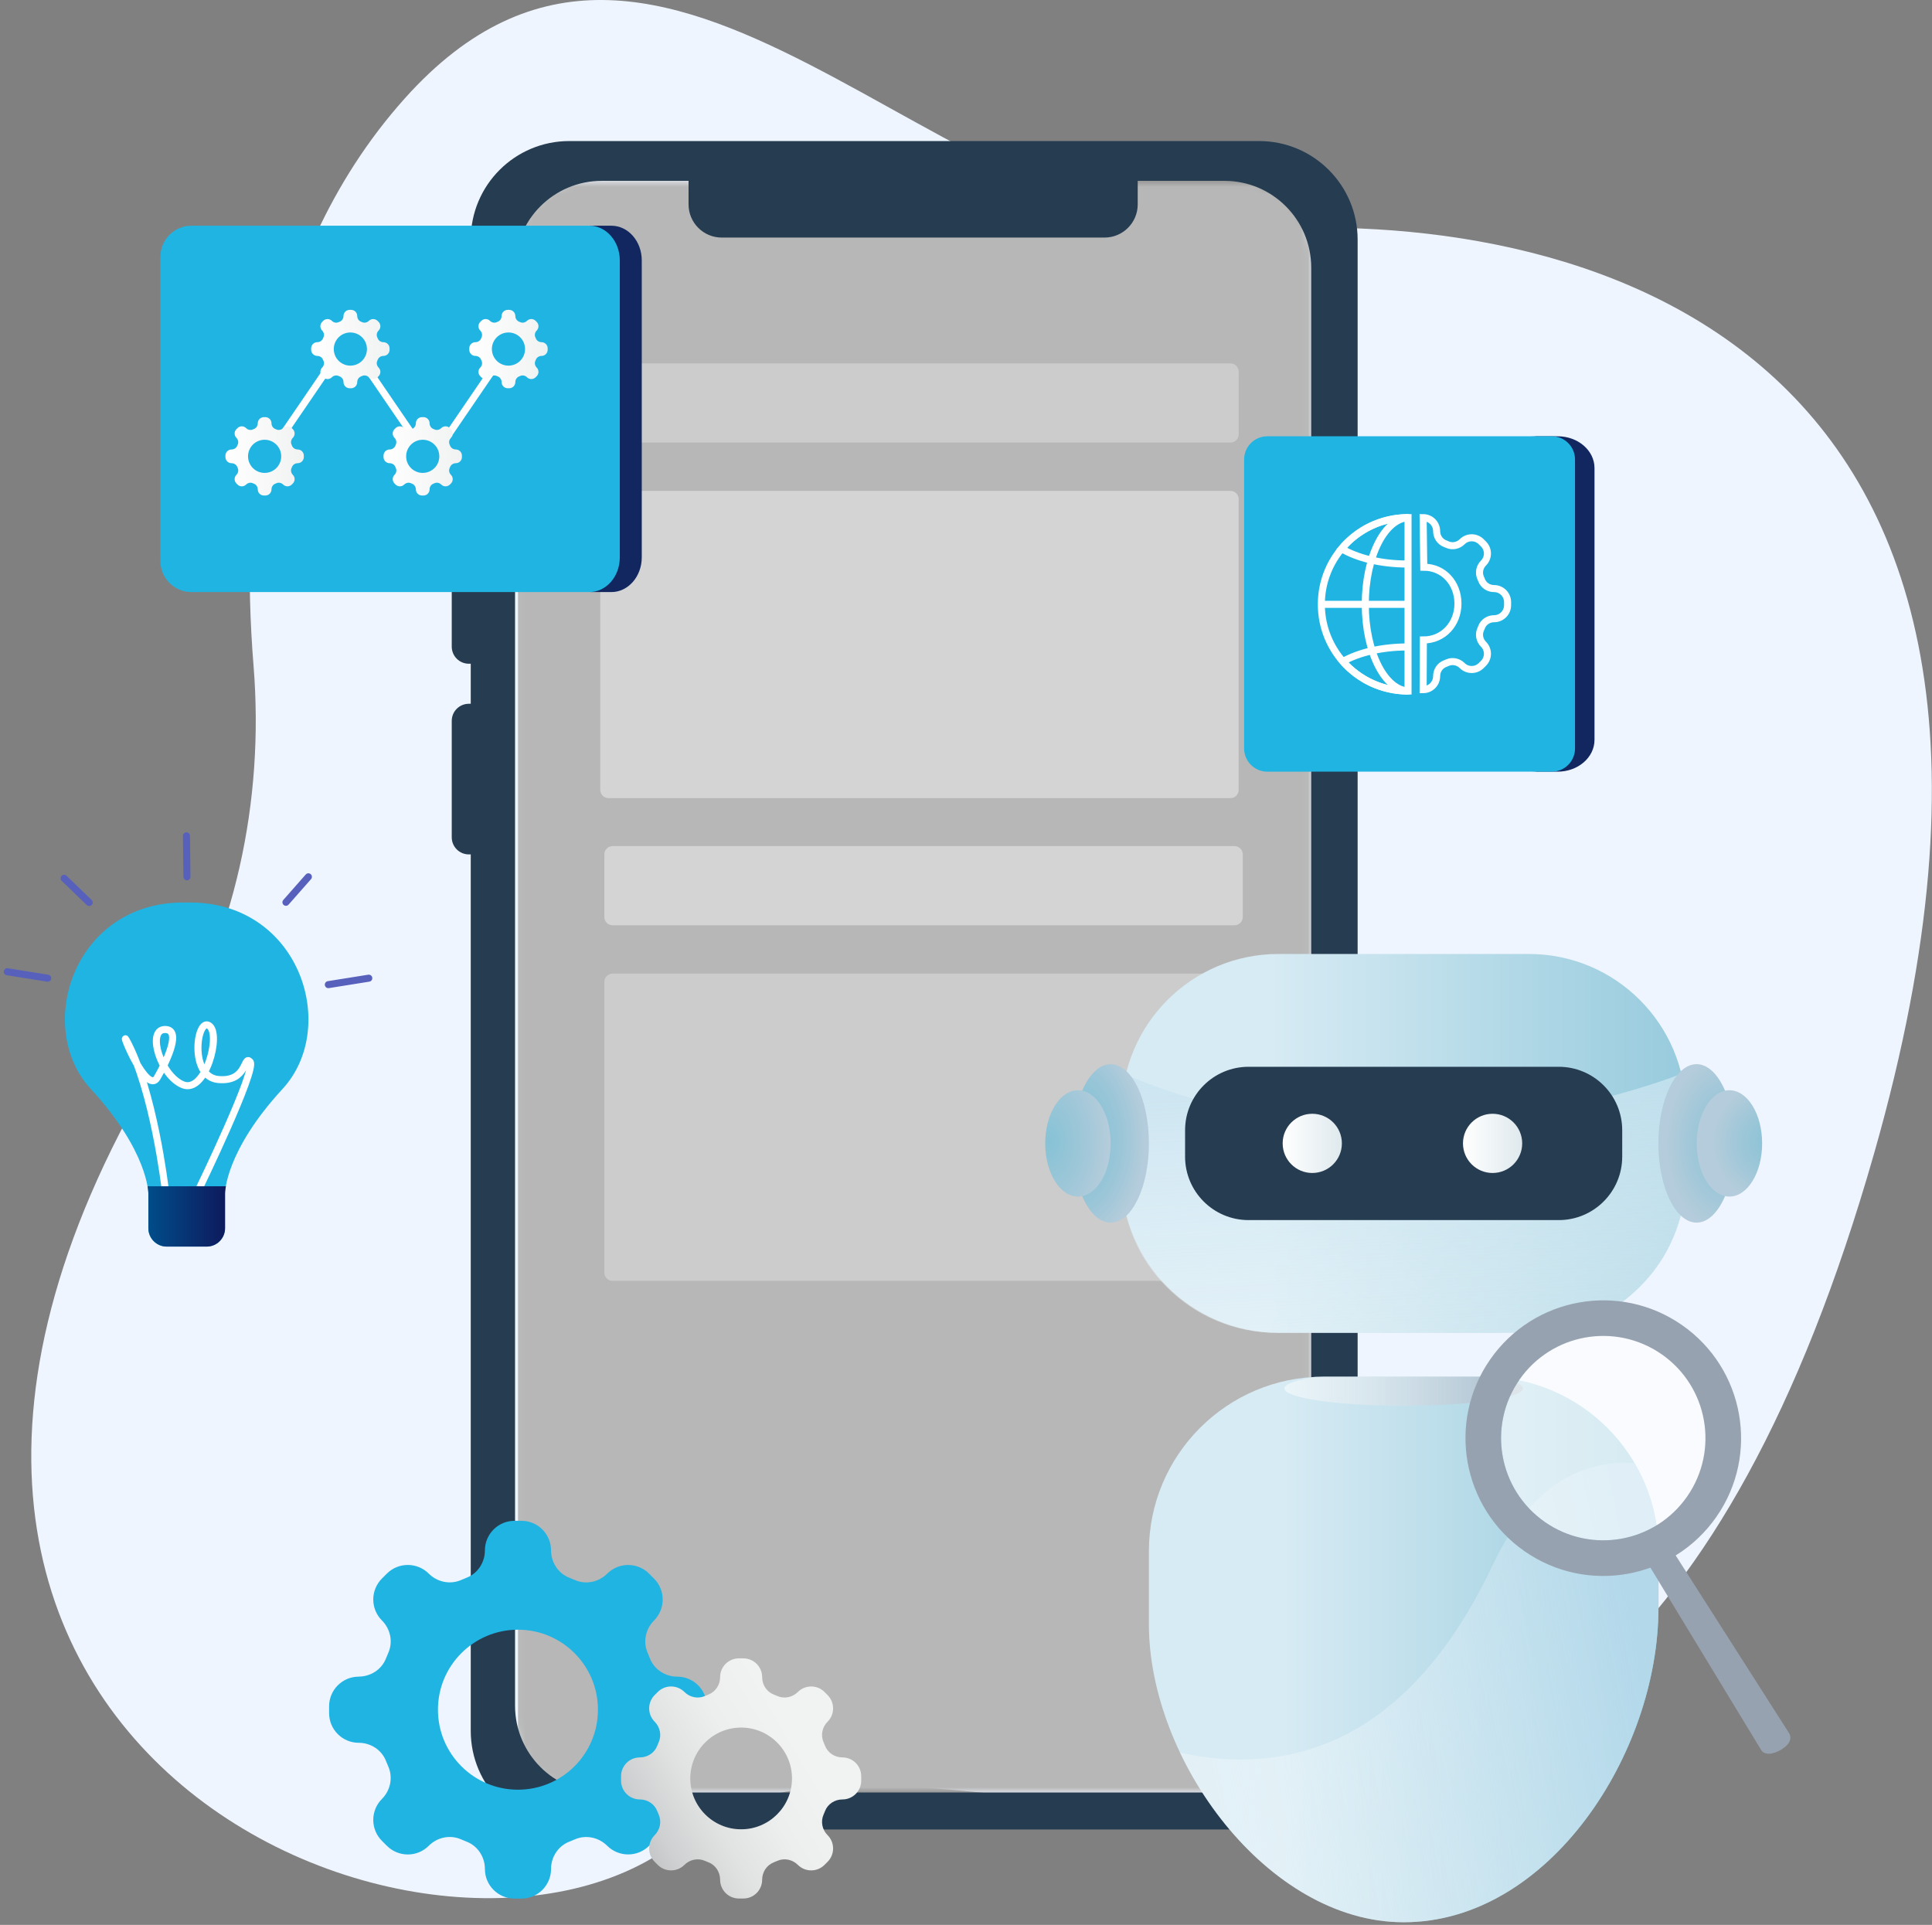 <svg width="274" height="273" viewBox="0 0 274 273" fill="none" xmlns="http://www.w3.org/2000/svg">
<rect x="0" y="0" width="274" height="273" fill="#808080" stroke="none"/>
<path d="M23.235 149.559C33.322 133.057 37.512 113.699 35.959 94.425C34.035 70.6 36.278 37.553 57.416 13.946C94.183 -27.104 133.394 35.857 177.484 32.648C221.575 29.441 299.358 45.968 265.808 163.517C223.372 312.181 133.268 230.476 96.652 260.633C62.782 288.532 -36.677 247.557 23.235 149.559Z" fill="url(#paint0_linear_470_6759)"/>
<mask id="mask0_470_6759" style="mask-type:luminance" maskUnits="userSpaceOnUse" x="73" y="25" width="113" height="230">
<path d="M175.797 25.641H83.207C77.59 25.641 73.037 30.194 73.037 35.811V244.051C73.037 249.668 77.59 254.222 83.207 254.222H175.797C181.414 254.222 185.967 249.668 185.967 244.051V35.811C185.967 30.194 181.414 25.641 175.797 25.641Z" fill="white"/>
</mask>
<g mask="url(#mask0_470_6759)">
<path d="M190.258 25.641H73.465V255.196H190.258V25.641Z" fill="#B7B7B7"/>
</g>
<path d="M174.503 51.539H86.297C85.653 51.539 85.13 52.062 85.13 52.706V61.6C85.13 62.245 85.653 62.767 86.297 62.767H174.503C175.148 62.767 175.67 62.245 175.67 61.6V52.706C175.67 52.062 175.148 51.539 174.503 51.539Z" fill="white" fill-opacity="0.3"/>
<path d="M174.503 69.617H86.297C85.653 69.617 85.13 70.14 85.13 70.784V112.028C85.13 112.673 85.653 113.195 86.297 113.195H174.503C175.148 113.195 175.67 112.673 175.67 112.028V70.784C175.67 70.14 175.148 69.617 174.503 69.617Z" fill="white" fill-opacity="0.4"/>
<path d="M193.088 71.552H192.542V33.978C192.542 26.261 186.286 20.004 178.568 20.004H80.738C73.02 20.004 66.763 26.261 66.763 33.978V72.769H66.494C65.151 72.769 64.067 73.853 64.067 75.197V91.707C64.067 93.051 65.151 94.134 66.494 94.134H66.763V99.812H66.494C65.151 99.812 64.067 100.895 64.067 102.239V118.749C64.067 120.093 65.151 121.176 66.494 121.176H66.763V245.494C66.763 253.212 73.02 259.469 80.738 259.469H178.568C186.286 259.469 192.542 253.212 192.542 245.494V92.917H193.088C194.432 92.917 195.515 91.833 195.515 90.49V73.979C195.515 72.635 194.432 71.552 193.088 71.552ZM185.967 241.917C185.967 248.711 180.457 254.22 173.663 254.22H85.348C78.554 254.22 73.045 248.711 73.045 241.917V37.951C73.045 31.157 78.554 25.648 85.348 25.648H97.652V28.99C97.652 31.585 99.76 33.693 102.355 33.693H156.649C159.244 33.693 161.352 31.585 161.352 28.99V25.648H173.655C180.449 25.648 185.958 31.157 185.958 37.951V241.917H185.967Z" fill="#263C51"/>
<path d="M175.082 120H86.876C86.232 120 85.709 120.523 85.709 121.167V130.061C85.709 130.706 86.232 131.228 86.876 131.228H175.082C175.727 131.228 176.25 130.706 176.25 130.061V121.167C176.25 120.523 175.727 120 175.082 120Z" fill="white" fill-opacity="0.4"/>
<path d="M175.082 138.082H86.876C86.232 138.082 85.709 138.605 85.709 139.249V180.493C85.709 181.137 86.232 181.66 86.876 181.66H175.082C175.727 181.66 176.25 181.137 176.25 180.493V139.249C176.25 138.605 175.727 138.082 175.082 138.082Z" fill="white" fill-opacity="0.3"/>
<path d="M50.874 237.783C52.57 237.783 54.132 236.775 54.745 235.196C54.846 234.928 54.955 234.667 55.073 234.407C55.762 232.853 55.375 231.031 54.166 229.822C52.528 228.176 52.528 225.522 54.166 223.876L54.863 223.179C56.501 221.541 59.163 221.541 60.809 223.179C62.01 224.38 63.832 224.766 65.394 224.086C65.655 223.968 65.915 223.859 66.184 223.758C67.763 223.145 68.77 221.583 68.77 219.887C68.77 217.569 70.651 215.688 72.969 215.688H73.952C76.27 215.688 78.151 217.569 78.151 219.887C78.151 221.583 79.159 223.145 80.738 223.758C81.007 223.859 81.267 223.968 81.527 224.086C83.081 224.774 84.903 224.388 86.112 223.187C87.75 221.541 90.412 221.541 92.058 223.187L92.755 223.884C94.393 225.522 94.393 228.184 92.755 229.83C91.555 231.031 91.168 232.853 91.849 234.415C91.966 234.676 92.075 234.936 92.176 235.205C92.789 236.784 94.351 237.791 96.048 237.791C98.365 237.791 100.247 239.673 100.247 241.991V242.973C100.247 245.291 98.365 247.172 96.048 247.172C94.351 247.172 92.789 248.18 92.176 249.759C92.075 250.028 91.966 250.288 91.849 250.548C91.16 252.102 91.546 253.924 92.755 255.134C94.393 256.78 94.393 259.434 92.755 261.08L92.058 261.777C90.421 263.414 87.759 263.414 86.112 261.777C84.912 260.576 83.089 260.189 81.527 260.87C81.267 260.987 81.007 261.096 80.738 261.197C79.159 261.81 78.151 263.372 78.151 265.069C78.151 267.387 76.27 269.268 73.952 269.268H72.969C70.651 269.268 68.77 267.387 68.77 265.069C68.77 263.372 67.763 261.81 66.184 261.197C65.915 261.096 65.655 260.987 65.394 260.87C63.832 260.181 62.018 260.567 60.809 261.777C59.171 263.423 56.509 263.423 54.863 261.777L54.166 261.08C52.528 259.442 52.528 256.78 54.166 255.134C55.367 253.933 55.753 252.11 55.073 250.548C54.955 250.288 54.846 250.028 54.745 249.759C54.132 248.18 52.57 247.172 50.874 247.172C48.556 247.172 46.675 245.291 46.675 242.973V241.991C46.675 239.673 48.556 237.791 50.874 237.791V237.783ZM73.457 253.824C79.722 253.824 84.802 248.743 84.802 242.478C84.802 236.213 79.722 231.132 73.457 231.132C67.192 231.132 62.111 236.213 62.111 242.478C62.111 248.743 67.192 253.824 73.457 253.824Z" fill="#20B4E3"/>
<path d="M90.748 249.245C91.823 249.245 92.822 248.607 93.208 247.599C93.276 247.431 93.343 247.263 93.418 247.096C93.855 246.105 93.612 244.946 92.847 244.181C91.806 243.14 91.806 241.444 92.847 240.402L93.284 239.965C94.325 238.924 96.022 238.924 97.063 239.965C97.827 240.73 98.986 240.973 99.977 240.537C100.145 240.461 100.313 240.394 100.481 240.327C101.489 239.932 102.127 238.941 102.127 237.866C102.127 236.388 103.32 235.195 104.798 235.195H105.419C106.897 235.195 108.09 236.388 108.09 237.866C108.09 238.941 108.728 239.94 109.736 240.327C109.904 240.394 110.072 240.461 110.24 240.537C111.231 240.973 112.39 240.73 113.154 239.965C114.195 238.924 115.892 238.924 116.933 239.965L117.37 240.402C118.411 241.444 118.411 243.14 117.37 244.181C116.606 244.946 116.362 246.105 116.799 247.096C116.874 247.263 116.942 247.431 117.009 247.599C117.404 248.607 118.394 249.245 119.469 249.245C120.948 249.245 122.14 250.438 122.14 251.916V252.538C122.14 254.016 120.948 255.208 119.469 255.208C118.394 255.208 117.395 255.846 117.009 256.854C116.942 257.022 116.874 257.19 116.799 257.358C116.362 258.349 116.606 259.508 117.37 260.272C118.411 261.314 118.411 263.01 117.37 264.051L116.933 264.488C115.892 265.529 114.195 265.529 113.154 264.488C112.39 263.724 111.231 263.48 110.24 263.917C110.072 263.993 109.904 264.06 109.736 264.127C108.728 264.522 108.09 265.513 108.09 266.588C108.09 268.066 106.897 269.258 105.419 269.258H104.798C103.32 269.258 102.127 268.066 102.127 266.588C102.127 265.513 101.489 264.513 100.481 264.127C100.313 264.06 100.145 263.993 99.977 263.917C98.986 263.48 97.827 263.724 97.063 264.488C96.022 265.529 94.325 265.529 93.284 264.488L92.847 264.051C91.806 263.01 91.806 261.314 92.847 260.272C93.612 259.508 93.855 258.349 93.418 257.358C93.343 257.19 93.276 257.022 93.208 256.854C92.814 255.846 91.823 255.208 90.748 255.208C89.27 255.208 88.077 254.016 88.077 252.538V251.916C88.077 250.438 89.27 249.245 90.748 249.245ZM105.109 259.441C109.089 259.441 112.323 256.207 112.323 252.227C112.323 248.246 109.089 245.013 105.109 245.013C101.128 245.013 97.895 248.246 97.895 252.227C97.895 256.207 101.128 259.441 105.109 259.441Z" fill="url(#paint1_linear_470_6759)"/>
<path d="M26.47 128.001C10.522 127.649 4.735 145.604 12.882 154.447C21.036 163.291 21.036 169.228 21.036 169.228V174.191C21.036 175.627 22.203 176.795 23.64 176.795H29.308C30.744 176.795 31.912 175.627 31.912 174.191V169.228C31.912 169.228 31.912 163.291 40.066 154.447C48.221 145.604 42.426 127.64 26.478 128.001H26.47Z" fill="#20B4E3"/>
<path d="M23.42 168.588C23.42 168.588 21.783 154.588 17.903 147.5C17.029 145.904 20.809 155.403 22.295 152.841C23.782 150.271 25.805 145.879 23.311 146.013C20.809 146.148 22.774 152.564 25.948 153.849C29.123 155.134 31.424 146.685 29.66 145.468C27.905 144.25 26.755 152.698 30.945 153.101C35.136 153.505 34.523 149.524 35.472 150.599C36.421 151.682 28.317 168.428 28.317 168.428" stroke="white" stroke-miterlimit="10"/>
<path d="M6.767 138.732L1.031 137.816" stroke="#5761BC" stroke-miterlimit="10" stroke-linecap="round"/>
<path d="M46.566 139.646L52.302 138.73" stroke="#5761BC" stroke-miterlimit="10" stroke-linecap="round"/>
<path d="M12.646 127.993L9.094 124.566" stroke="#5761BC" stroke-miterlimit="10" stroke-linecap="round"/>
<path d="M40.553 127.967L43.736 124.355" stroke="#5761BC" stroke-miterlimit="10" stroke-linecap="round"/>
<path d="M26.512 124.354L26.444 118.543" stroke="#5761BC" stroke-miterlimit="10" stroke-linecap="round"/>
<path d="M20.927 168.242C21.036 168.88 21.044 169.233 21.044 169.233V174.196C21.044 175.633 22.212 176.8 23.648 176.8H29.317C30.753 176.8 31.92 175.633 31.92 174.196V169.233C31.92 169.233 31.92 168.88 32.038 168.242H20.935H20.927Z" fill="url(#paint2_linear_470_6759)"/>
<path d="M181.314 135.297H216.83C229.116 135.297 239.085 145.265 239.085 157.552V166.773C239.085 179.06 229.116 189.028 216.83 189.028H181.314C169.027 189.028 159.059 179.06 159.059 166.773V157.552C159.059 145.265 169.027 135.297 181.314 135.297Z" fill="url(#paint3_linear_470_6759)"/>
<path d="M199.067 272.622C179.752 272.622 162.938 249.67 162.938 230.354V220.016C162.938 206.344 174.024 195.25 187.705 195.25H210.447C224.119 195.25 235.213 206.336 235.213 220.016V228.036C235.213 248.629 219.676 272.622 199.084 272.622H199.067Z" fill="url(#paint4_linear_470_6759)"/>
<path d="M187.697 195.25C187.319 195.25 186.949 195.258 186.571 195.275C183.834 195.712 182.146 196.291 182.146 196.921C182.146 198.273 189.721 199.373 199.068 199.373C208.415 199.373 215.99 198.273 215.99 196.921C215.99 196.283 214.302 195.712 211.564 195.275C211.195 195.258 210.817 195.25 210.439 195.25H187.697Z" fill="url(#paint5_linear_470_6759)"/>
<path d="M211.681 222.001C203.174 240.057 189.208 253.285 167.364 248.582C173.612 261.699 185.748 272.625 199.067 272.625C219.66 272.625 235.196 248.632 235.196 228.04V220.019C235.196 215.459 233.953 211.185 231.803 207.515C226.412 207.078 217.871 208.867 211.673 222.01L211.681 222.001Z" fill="url(#paint6_linear_470_6759)"/>
<path d="M239.085 162.162C239.085 158.686 239.58 155.377 238.379 152.328C227.982 156.317 192.861 166.529 159.663 152.429C158.488 155.452 159.059 158.728 159.059 162.162V167.017C159.059 179.169 168.91 189.028 181.07 189.028H212.227C226.412 189.658 232.652 184.107 236.49 177.237C240.176 170.645 239.211 163.338 239.211 163.338C239.211 163.221 239.085 162.272 239.085 162.162Z" fill="url(#paint7_linear_470_6759)"/>
<path d="M221.063 151.297H177.073C172.101 151.297 168.07 155.328 168.07 160.3V164.037C168.07 169.009 172.101 173.04 177.073 173.04H221.063C226.035 173.04 230.066 169.009 230.066 164.037V160.3C230.066 155.328 226.035 151.297 221.063 151.297Z" fill="#263C51"/>
<path d="M157.521 173.399C160.513 173.399 162.938 168.368 162.938 162.163C162.938 155.957 160.513 150.926 157.521 150.926C154.53 150.926 152.104 155.957 152.104 162.163C152.104 168.368 154.53 173.399 157.521 173.399Z" fill="url(#paint8_radial_470_6759)"/>
<path d="M152.878 169.704C155.442 169.704 157.522 166.328 157.522 162.163C157.522 157.998 155.442 154.621 152.878 154.621C150.313 154.621 148.233 157.998 148.233 162.163C148.233 166.328 150.313 169.704 152.878 169.704Z" fill="url(#paint9_radial_470_6759)"/>
<path d="M240.613 173.399C243.605 173.399 246.03 168.368 246.03 162.163C246.03 155.957 243.605 150.926 240.613 150.926C237.621 150.926 235.196 155.957 235.196 162.163C235.196 168.368 237.621 173.399 240.613 173.399Z" fill="url(#paint10_radial_470_6759)"/>
<path d="M245.266 169.704C247.831 169.704 249.91 166.328 249.91 162.163C249.91 157.998 247.831 154.621 245.266 154.621C242.701 154.621 240.622 157.998 240.622 162.163C240.622 166.328 242.701 169.704 245.266 169.704Z" fill="url(#paint11_radial_470_6759)"/>
<circle cx="186.109" cy="162.16" r="4.199" fill="url(#paint12_linear_470_6759)"/>
<circle cx="211.682" cy="162.16" r="4.199" fill="url(#paint13_linear_470_6759)"/>
<path d="M252.682 248.097C254.017 247.266 254.126 246.367 253.681 245.729L235.256 216.848C235.037 216.537 234.005 216.999 233.358 217.411C232.711 217.814 231.729 218.46 231.913 218.788L249.776 248.198C250.163 248.878 251.347 248.937 252.682 248.106V248.097Z" fill="#97A2B0"/>
<path opacity="0.6" d="M241.87 204.421C242.121 196.42 235.837 189.73 227.835 189.48C219.834 189.23 213.144 195.514 212.894 203.516C212.644 211.517 218.928 218.207 226.93 218.457C234.931 218.707 241.62 212.423 241.87 204.421Z" fill="white"/>
<path d="M211.337 192.81C217.501 183.95 229.679 181.758 238.539 187.922C247.399 194.086 249.591 206.264 243.427 215.124C237.262 223.984 225.085 226.176 216.225 220.012C207.365 213.847 205.173 201.67 211.337 192.81ZM219.106 215.863C225.681 220.431 234.709 218.811 239.278 212.235C243.846 205.659 242.226 196.631 235.65 192.062C229.074 187.494 220.046 189.115 215.478 195.69C210.909 202.266 212.53 211.294 219.106 215.863Z" fill="#97A2B0"/>
<path d="M83.803 32.012H27.157C24.722 32.012 22.748 33.986 22.748 36.421V79.562C22.748 81.997 24.722 83.971 27.157 83.971H83.803C86.238 83.971 88.212 81.997 88.212 79.562V36.421C88.212 33.986 86.238 32.012 83.803 32.012Z" fill="#20B4E3"/>
<path d="M86.709 32.012H83.593C85.969 32.012 87.901 34.22 87.901 36.933V79.05C87.901 81.771 85.969 83.971 83.593 83.971H86.709C89.085 83.971 91.017 81.762 91.017 79.05V36.933C91.017 34.212 89.085 32.012 86.709 32.012Z" fill="#122760"/>
<path d="M39.889 61.953L46.775 51.867" stroke="white" stroke-miterlimit="10"/>
<path d="M63.109 62.364L69.996 52.277" stroke="white" stroke-miterlimit="10"/>
<path d="M58.692 61.953L51.806 51.867" stroke="white" stroke-miterlimit="10"/>
<path d="M42.215 65.694C41.863 65.694 41.535 65.904 41.409 66.231C41.384 66.29 41.367 66.341 41.342 66.391C41.199 66.71 41.283 67.088 41.527 67.34C41.871 67.684 41.871 68.23 41.527 68.575L41.384 68.717C41.04 69.062 40.494 69.062 40.15 68.717C39.898 68.465 39.52 68.39 39.2 68.532C39.15 68.558 39.091 68.583 39.041 68.6C38.713 68.726 38.504 69.053 38.504 69.406C38.504 69.885 38.117 70.279 37.63 70.279H37.428C36.95 70.279 36.555 69.893 36.555 69.406C36.555 69.053 36.345 68.726 36.018 68.6C35.959 68.575 35.908 68.558 35.858 68.532C35.539 68.39 35.161 68.474 34.909 68.717C34.565 69.062 34.019 69.062 33.675 68.717L33.532 68.575C33.188 68.23 33.188 67.684 33.532 67.34C33.784 67.088 33.859 66.71 33.717 66.391C33.691 66.341 33.666 66.282 33.649 66.231C33.523 65.904 33.196 65.694 32.843 65.694C32.364 65.694 31.97 65.308 31.97 64.82V64.619C31.97 64.14 32.356 63.746 32.843 63.746C33.196 63.746 33.523 63.536 33.649 63.208C33.675 63.149 33.691 63.099 33.717 63.048C33.859 62.729 33.775 62.352 33.532 62.099C33.188 61.755 33.188 61.209 33.532 60.865L33.675 60.722C34.019 60.378 34.565 60.378 34.909 60.722C35.161 60.974 35.539 61.05 35.858 60.907C35.908 60.882 35.967 60.857 36.018 60.84C36.345 60.714 36.555 60.386 36.555 60.034C36.555 59.555 36.941 59.16 37.428 59.16H37.63C38.109 59.16 38.504 59.547 38.504 60.034C38.504 60.386 38.713 60.714 39.041 60.84C39.1 60.865 39.15 60.882 39.2 60.907C39.52 61.05 39.898 60.966 40.15 60.722C40.494 60.378 41.04 60.378 41.384 60.722L41.527 60.865C41.871 61.209 41.871 61.755 41.527 62.099C41.275 62.352 41.199 62.729 41.342 63.048C41.367 63.099 41.392 63.158 41.409 63.208C41.535 63.536 41.863 63.746 42.215 63.746C42.694 63.746 43.089 64.132 43.089 64.619V64.82C43.089 65.299 42.703 65.694 42.215 65.694ZM37.529 62.368C36.228 62.368 35.178 63.418 35.178 64.72C35.178 66.022 36.228 67.071 37.529 67.071C38.831 67.071 39.881 66.022 39.881 64.72C39.881 63.418 38.831 62.368 37.529 62.368Z" fill="url(#paint14_linear_470_6759)"/>
<path d="M64.638 65.694C64.286 65.694 63.967 65.904 63.832 66.231C63.807 66.29 63.79 66.341 63.765 66.391C63.622 66.71 63.706 67.088 63.95 67.34C64.294 67.684 64.294 68.23 63.95 68.575L63.807 68.717C63.463 69.062 62.917 69.062 62.572 68.717C62.32 68.465 61.943 68.39 61.623 68.532C61.573 68.558 61.514 68.583 61.464 68.6C61.136 68.726 60.926 69.053 60.926 69.406C60.926 69.885 60.54 70.279 60.053 70.279H59.851C59.373 70.279 58.978 69.893 58.978 69.406C58.978 69.053 58.768 68.726 58.441 68.6C58.382 68.575 58.331 68.558 58.281 68.532C57.962 68.39 57.584 68.474 57.332 68.717C56.988 69.062 56.442 69.062 56.097 68.717L55.955 68.575C55.61 68.23 55.61 67.684 55.955 67.34C56.207 67.088 56.282 66.71 56.139 66.391C56.114 66.341 56.089 66.282 56.072 66.231C55.946 65.904 55.619 65.694 55.266 65.694C54.787 65.694 54.393 65.308 54.393 64.82V64.619C54.393 64.14 54.779 63.746 55.266 63.746C55.619 63.746 55.938 63.536 56.072 63.208C56.097 63.149 56.114 63.099 56.139 63.048C56.282 62.729 56.198 62.352 55.955 62.099C55.61 61.755 55.61 61.209 55.955 60.865L56.097 60.722C56.442 60.378 56.988 60.378 57.332 60.722C57.584 60.974 57.962 61.05 58.281 60.907C58.331 60.882 58.39 60.857 58.441 60.84C58.768 60.714 58.978 60.386 58.978 60.034C58.978 59.555 59.364 59.16 59.851 59.16H60.053C60.532 59.16 60.926 59.547 60.926 60.034C60.926 60.386 61.136 60.714 61.464 60.84C61.523 60.865 61.573 60.882 61.623 60.907C61.943 61.05 62.32 60.966 62.572 60.722C62.917 60.378 63.463 60.378 63.807 60.722L63.95 60.865C64.294 61.209 64.294 61.755 63.95 62.099C63.698 62.352 63.622 62.729 63.765 63.048C63.79 63.099 63.815 63.158 63.832 63.208C63.958 63.536 64.286 63.746 64.638 63.746C65.117 63.746 65.512 64.132 65.512 64.619V64.82C65.512 65.299 65.125 65.694 64.638 65.694ZM59.952 62.368C58.65 62.368 57.601 63.418 57.601 64.72C57.601 66.022 58.65 67.071 59.952 67.071C61.254 67.071 62.304 66.022 62.304 64.72C62.304 63.418 61.254 62.368 59.952 62.368Z" fill="url(#paint15_linear_470_6759)"/>
<path d="M54.376 50.479C54.023 50.479 53.704 50.689 53.569 51.017C53.544 51.075 53.527 51.126 53.502 51.176C53.359 51.495 53.443 51.873 53.687 52.125C54.031 52.469 54.031 53.015 53.687 53.36L53.544 53.502C53.2 53.847 52.654 53.847 52.31 53.502C52.058 53.251 51.68 53.175 51.361 53.318C51.31 53.343 51.252 53.368 51.201 53.385C50.874 53.511 50.664 53.838 50.664 54.191C50.664 54.67 50.277 55.065 49.79 55.065H49.589C49.11 55.065 48.715 54.678 48.715 54.191C48.715 53.838 48.505 53.519 48.178 53.385C48.119 53.36 48.069 53.343 48.018 53.318C47.699 53.175 47.321 53.259 47.069 53.502C46.725 53.847 46.179 53.847 45.835 53.502L45.692 53.36C45.348 53.015 45.348 52.469 45.692 52.125C45.944 51.873 46.02 51.495 45.877 51.176C45.852 51.126 45.826 51.067 45.809 51.017C45.684 50.689 45.356 50.479 45.003 50.479C44.525 50.479 44.13 50.093 44.13 49.606V49.404C44.13 48.925 44.516 48.531 45.003 48.531C45.356 48.531 45.675 48.321 45.809 47.993C45.835 47.934 45.852 47.884 45.877 47.834C46.02 47.514 45.935 47.137 45.692 46.885C45.348 46.54 45.348 45.995 45.692 45.65L45.835 45.507C46.179 45.163 46.725 45.163 47.069 45.507C47.321 45.759 47.699 45.835 48.018 45.692C48.069 45.667 48.127 45.642 48.178 45.625C48.505 45.499 48.715 45.171 48.715 44.819C48.715 44.34 49.102 43.945 49.589 43.945H49.79C50.269 43.945 50.664 44.332 50.664 44.819C50.664 45.171 50.874 45.499 51.201 45.625C51.26 45.65 51.31 45.667 51.361 45.692C51.68 45.835 52.058 45.751 52.31 45.507C52.654 45.163 53.2 45.163 53.544 45.507L53.687 45.65C54.031 45.995 54.031 46.54 53.687 46.885C53.435 47.137 53.359 47.514 53.502 47.834C53.527 47.884 53.544 47.943 53.569 47.993C53.695 48.321 54.023 48.531 54.376 48.531C54.854 48.531 55.249 48.917 55.249 49.404V49.606C55.249 50.084 54.863 50.479 54.376 50.479ZM49.69 47.153C48.388 47.153 47.338 48.203 47.338 49.505C47.338 50.807 48.388 51.856 49.69 51.856C50.991 51.856 52.041 50.807 52.041 49.505C52.041 48.203 50.991 47.153 49.69 47.153Z" fill="url(#paint16_linear_470_6759)"/>
<path d="M76.799 50.479C76.446 50.479 76.127 50.689 75.992 51.017C75.967 51.075 75.95 51.126 75.925 51.176C75.782 51.495 75.866 51.873 76.11 52.125C76.454 52.469 76.454 53.015 76.11 53.36L75.967 53.502C75.623 53.847 75.077 53.847 74.733 53.502C74.481 53.251 74.103 53.175 73.784 53.318C73.733 53.343 73.674 53.368 73.624 53.385C73.296 53.511 73.087 53.838 73.087 54.191C73.087 54.67 72.7 55.065 72.213 55.065H72.011C71.533 55.065 71.138 54.678 71.138 54.191C71.138 53.838 70.928 53.519 70.601 53.385C70.542 53.36 70.492 53.343 70.441 53.318C70.122 53.175 69.744 53.259 69.492 53.502C69.148 53.847 68.602 53.847 68.258 53.502L68.115 53.36C67.77 53.015 67.77 52.469 68.115 52.125C68.367 51.873 68.442 51.495 68.3 51.176C68.274 51.126 68.258 51.067 68.232 51.017C68.106 50.689 67.779 50.479 67.426 50.479C66.947 50.479 66.553 50.093 66.553 49.606V49.404C66.553 48.925 66.939 48.531 67.426 48.531C67.779 48.531 68.106 48.321 68.232 47.993C68.258 47.934 68.274 47.884 68.3 47.834C68.442 47.514 68.358 47.137 68.115 46.885C67.77 46.54 67.77 45.995 68.115 45.65L68.258 45.507C68.602 45.163 69.148 45.163 69.492 45.507C69.744 45.759 70.122 45.835 70.441 45.692C70.492 45.667 70.55 45.642 70.601 45.625C70.928 45.499 71.138 45.171 71.138 44.819C71.138 44.34 71.524 43.945 72.011 43.945H72.213C72.692 43.945 73.087 44.332 73.087 44.819C73.087 45.171 73.296 45.499 73.624 45.625C73.683 45.65 73.733 45.667 73.784 45.692C74.103 45.835 74.481 45.751 74.733 45.507C75.077 45.163 75.623 45.163 75.967 45.507L76.11 45.65C76.454 45.995 76.454 46.54 76.11 46.885C75.858 47.137 75.782 47.514 75.925 47.834C75.95 47.884 75.975 47.943 75.992 47.993C76.118 48.321 76.446 48.531 76.799 48.531C77.277 48.531 77.672 48.917 77.672 49.404V49.606C77.672 50.084 77.286 50.479 76.799 50.479ZM72.112 47.153C70.811 47.153 69.761 48.203 69.761 49.505C69.761 50.807 70.811 51.856 72.112 51.856C73.414 51.856 74.464 50.807 74.464 49.505C74.464 48.203 73.414 47.153 72.112 47.153Z" fill="url(#paint17_linear_470_6759)"/>
<path d="M220.912 61.875H217.133C220.013 61.875 222.356 63.891 222.356 66.385V104.932C222.356 107.418 220.022 109.442 217.133 109.442H220.912C223.793 109.442 226.136 107.427 226.136 104.932V66.385C226.136 63.899 223.801 61.875 220.912 61.875Z" fill="#122760"/>
<path d="M220.08 61.875H179.735C177.917 61.875 176.443 63.349 176.443 65.167V106.15C176.443 107.968 177.917 109.442 179.735 109.442H220.08C221.898 109.442 223.372 107.968 223.372 106.15V65.167C223.372 63.349 221.898 61.875 220.08 61.875Z" fill="#20B4E3"/>
<path d="M199.689 98.004C192.895 98.004 187.395 92.495 187.395 85.709C187.395 78.923 192.904 73.414 199.689 73.414" stroke="white" stroke-miterlimit="10"/>
<path d="M199.874 98.004C196.423 98.004 193.626 92.495 193.626 85.709C193.626 78.923 196.423 73.414 199.874 73.414" stroke="white" stroke-miterlimit="10"/>
<path d="M187.395 85.711H199.874" stroke="white" stroke-miterlimit="10"/>
<path d="M199.564 79.99C195.844 79.99 192.509 79.15 190.259 77.823C192.518 75.127 195.902 73.414 199.69 73.414V98.004C196.003 98.004 192.703 96.383 190.444 93.813C192.694 92.553 195.944 91.756 199.564 91.756" stroke="white" stroke-miterlimit="10"/>
<path d="M189.419 85.826V85.381M201.865 90.765C204.72 90.765 206.77 88.464 206.77 85.608C206.77 82.753 204.771 80.443 201.924 80.443L201.831 73.414C202.89 73.414 203.746 74.271 203.746 75.329C203.746 76.102 204.208 76.815 204.922 77.093C205.04 77.143 205.165 77.185 205.283 77.244C205.989 77.554 206.82 77.378 207.366 76.832C208.113 76.085 209.323 76.085 210.07 76.832L210.389 77.151C211.137 77.899 211.137 79.108 210.389 79.855C209.843 80.401 209.667 81.233 209.978 81.938C210.028 82.056 210.078 82.173 210.129 82.299C210.406 83.022 211.12 83.475 211.892 83.475C212.951 83.475 213.807 84.332 213.807 85.39V85.835C213.807 86.893 212.951 87.75 211.892 87.75C211.12 87.75 210.406 88.212 210.129 88.925C210.078 89.043 210.036 89.169 209.978 89.287C209.667 89.992 209.843 90.823 210.389 91.369C211.137 92.117 211.137 93.326 210.389 94.073L210.07 94.393C209.323 95.14 208.113 95.14 207.366 94.393C206.82 93.847 205.989 93.67 205.283 93.981C205.165 94.031 205.048 94.082 204.922 94.132C204.2 94.409 203.746 95.123 203.746 95.896C203.746 96.954 202.89 97.811 201.831 97.811L201.865 90.773V90.765Z" stroke="white" stroke-miterlimit="10"/>
<defs>
<linearGradient id="paint0_linear_470_6759" x1="194.458" y1="22.537" x2="70.488" y2="277.165" gradientUnits="userSpaceOnUse">
<stop stop-color="#EFF5FF"/>
<stop offset="1" stop-color="#EFF5FF"/>
</linearGradient>
<linearGradient id="paint1_linear_470_6759" x1="84.012" y1="264.681" x2="113.339" y2="247.364" gradientUnits="userSpaceOnUse">
<stop stop-color="#A7A9AC"/>
<stop offset="0.09" stop-color="#B4B6B8"/>
<stop offset="0.31" stop-color="#CED0D1"/>
<stop offset="0.53" stop-color="#E1E3E3"/>
<stop offset="0.76" stop-color="#EDEEEE"/>
<stop offset="1" stop-color="#F1F2F2"/>
</linearGradient>
<linearGradient id="paint2_linear_470_6759" x1="20.927" y1="172.517" x2="32.021" y2="172.517" gradientUnits="userSpaceOnUse">
<stop stop-color="#004D8A"/>
<stop offset="0.98" stop-color="#0E1B5E"/>
</linearGradient>
<linearGradient id="paint3_linear_470_6759" x1="159.059" y1="162.163" x2="239.085" y2="162.163" gradientUnits="userSpaceOnUse">
<stop offset="0.26" stop-color="#D7EBF4"/>
<stop offset="1" stop-color="#97CBDD"/>
</linearGradient>
<linearGradient id="paint4_linear_470_6759" x1="162.938" y1="233.932" x2="235.205" y2="233.932" gradientUnits="userSpaceOnUse">
<stop offset="0.26" stop-color="#D7EBF4"/>
<stop offset="1" stop-color="#97CBDD"/>
</linearGradient>
<linearGradient id="paint5_linear_470_6759" x1="182.154" y1="197.308" x2="215.99" y2="197.308" gradientUnits="userSpaceOnUse">
<stop stop-color="white" stop-opacity="0.5"/>
<stop offset="0.96" stop-color="#ABBFCE"/>
</linearGradient>
<linearGradient id="paint6_linear_470_6759" x1="169.237" y1="249.304" x2="235.734" y2="235.9" gradientUnits="userSpaceOnUse">
<stop offset="0.02" stop-color="white" stop-opacity="0.3"/>
<stop offset="0.97" stop-color="#B2D8EA"/>
</linearGradient>
<linearGradient id="paint7_linear_470_6759" x1="201.511" y1="206.799" x2="197.203" y2="126.369" gradientUnits="userSpaceOnUse">
<stop offset="0.02" stop-color="white" stop-opacity="0.3"/>
<stop offset="0.97" stop-color="#B2D8EA"/>
</linearGradient>
<radialGradient id="paint8_radial_470_6759" cx="0" cy="0" r="1" gradientUnits="userSpaceOnUse" gradientTransform="translate(151.424 161.529) scale(10.892 15.358)">
<stop offset="0.21" stop-color="#87C2D6"/>
<stop offset="0.43" stop-color="#8CC3D6"/>
<stop offset="0.7" stop-color="#9BC6D8"/>
<stop offset="1" stop-color="#B4CCDB"/>
</radialGradient>
<radialGradient id="paint9_radial_470_6759" cx="0" cy="0" r="1" gradientUnits="userSpaceOnUse" gradientTransform="translate(148.737 161.903) scale(8.432 13.322)">
<stop stop-color="#87C2D6"/>
<stop offset="0.56" stop-color="#9EC7D8"/>
<stop offset="1" stop-color="#B4CCDB"/>
</radialGradient>
<radialGradient id="paint10_radial_470_6759" cx="0" cy="0" r="1" gradientUnits="userSpaceOnUse" gradientTransform="translate(245.182 162.138) scale(8.818 12.61)">
<stop stop-color="#87C2D6"/>
<stop offset="0.56" stop-color="#9EC7D8"/>
<stop offset="1" stop-color="#B4CCDB"/>
</radialGradient>
<radialGradient id="paint11_radial_470_6759" cx="0" cy="0" r="1" gradientUnits="userSpaceOnUse" gradientTransform="translate(251.607 162.003) scale(8.642 8.642)">
<stop stop-color="#87C2D6"/>
<stop offset="0.56" stop-color="#9EC7D8"/>
<stop offset="1" stop-color="#B4CCDB"/>
</radialGradient>
<linearGradient id="paint12_linear_470_6759" x1="181.91" y1="162.16" x2="190.308" y2="162.16" gradientUnits="userSpaceOnUse">
<stop stop-color="white"/>
<stop offset="1" stop-color="#DFE9ED"/>
</linearGradient>
<linearGradient id="paint13_linear_470_6759" x1="207.482" y1="-0.008" x2="215.881" y2="-0.008" gradientUnits="userSpaceOnUse">
<stop stop-color="white"/>
<stop offset="1" stop-color="#DFE9ED"/>
</linearGradient>
<linearGradient id="paint14_linear_470_6759" x1="43.089" y1="64.72" x2="31.978" y2="64.72" gradientUnits="userSpaceOnUse">
<stop offset="0.02" stop-color="#F1F2F2"/>
<stop offset="1" stop-color="white"/>
</linearGradient>
<linearGradient id="paint15_linear_470_6759" x1="65.512" y1="292.965" x2="54.401" y2="292.965" gradientUnits="userSpaceOnUse">
<stop offset="0.02" stop-color="#F1F2F2"/>
<stop offset="1" stop-color="white"/>
</linearGradient>
<linearGradient id="paint16_linear_470_6759" x1="55.249" y1="49.505" x2="44.138" y2="49.505" gradientUnits="userSpaceOnUse">
<stop offset="0.02" stop-color="#F1F2F2"/>
<stop offset="1" stop-color="white"/>
</linearGradient>
<linearGradient id="paint17_linear_470_6759" x1="77.672" y1="49.505" x2="66.553" y2="49.505" gradientUnits="userSpaceOnUse">
<stop offset="0.02" stop-color="#F1F2F2"/>
<stop offset="1" stop-color="white"/>
</linearGradient>
</defs>
</svg>
